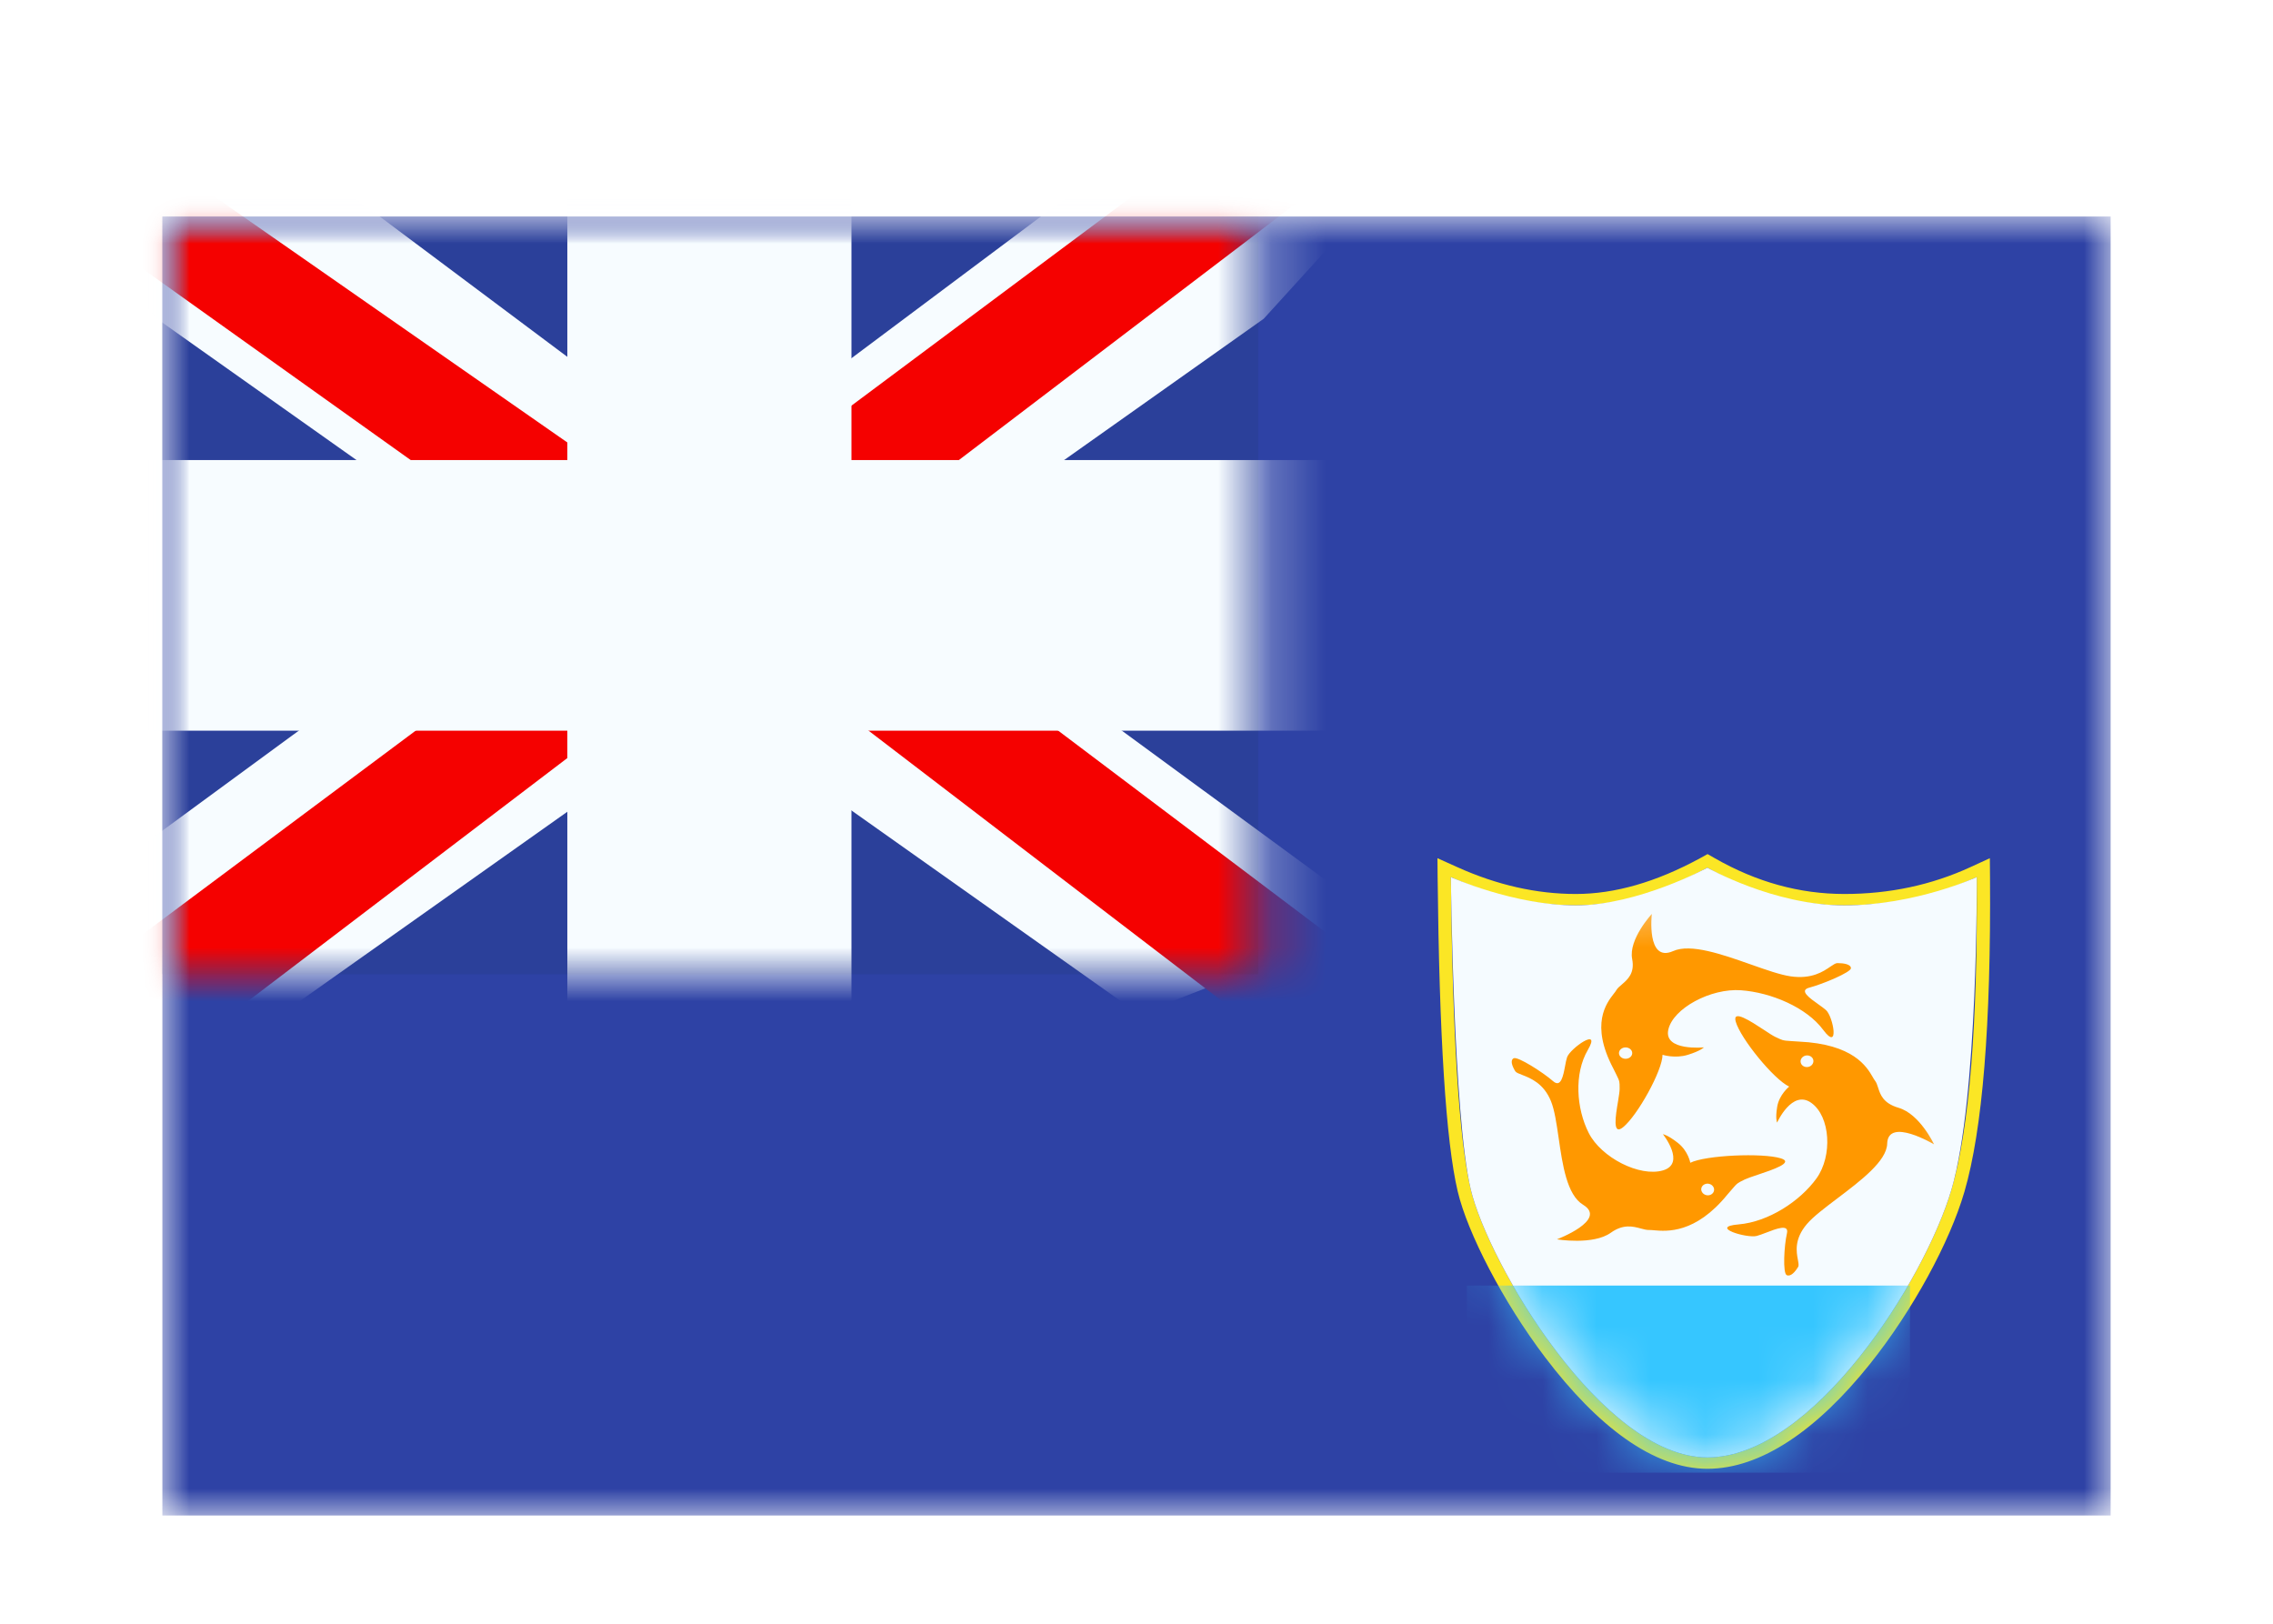 <svg width="42" height="30" viewBox="0 0 42 30" fill="none" xmlns="http://www.w3.org/2000/svg">
<g filter="url(#filter0_dd_5_11532)">
<mask id="mask0_5_11532" style="mask-type:alpha" maskUnits="userSpaceOnUse" x="3" y="2" width="36" height="24">
<rect x="3" y="2" width="36" height="24" fill="white"/>
</mask>
<g mask="url(#mask0_5_11532)">
<path fill-rule="evenodd" clip-rule="evenodd" d="M3 2V26H39V2H3Z" fill="#2E42A5"/>
<mask id="mask1_5_11532" style="mask-type:alpha" maskUnits="userSpaceOnUse" x="3" y="2" width="36" height="24">
<path fill-rule="evenodd" clip-rule="evenodd" d="M3 2V26H39V2H3Z" fill="white"/>
</mask>
<g mask="url(#mask1_5_11532)">
<path fill-rule="evenodd" clip-rule="evenodd" d="M26.561 13.856L26.564 14.207C26.595 17.157 26.717 19.087 26.935 20.011C27.116 20.779 27.773 22.052 28.547 23.073C29.519 24.356 30.556 25.137 31.549 25.137C32.546 25.137 33.584 24.411 34.552 23.201C35.346 22.208 36.027 20.949 36.298 20.02C36.633 18.871 36.79 16.936 36.771 14.204L36.768 13.856L36.411 14.02C35.69 14.352 34.914 14.517 34.079 14.517C33.254 14.517 32.457 14.298 31.685 13.856L31.552 13.78L31.418 13.854C30.603 14.298 29.837 14.517 29.119 14.517C28.392 14.517 27.661 14.352 26.923 14.019L26.561 13.856ZM27.175 19.97C26.961 19.063 26.839 17.141 26.809 14.205C27.581 14.553 28.351 14.727 29.119 14.727C29.887 14.727 30.697 14.495 31.549 14.031C32.361 14.495 33.204 14.727 34.079 14.727C34.954 14.727 35.77 14.553 36.526 14.205C36.545 16.921 36.39 18.842 36.061 19.97C35.567 21.661 33.497 24.927 31.549 24.927C29.602 24.927 27.495 21.33 27.175 19.97Z" fill="#FBE625"/>
<path fill-rule="evenodd" clip-rule="evenodd" d="M26.809 14.205C26.809 14.205 26.854 18.609 27.175 19.97C27.495 21.33 29.602 24.927 31.549 24.927C33.497 24.927 35.567 21.661 36.061 19.97C36.554 18.278 36.526 14.205 36.526 14.205C36.526 14.205 35.391 14.727 34.079 14.727C32.766 14.727 31.549 14.031 31.549 14.031C31.549 14.031 30.271 14.727 29.119 14.727C27.967 14.727 26.809 14.205 26.809 14.205Z" fill="#F5FBFF"/>
<mask id="mask2_5_11532" style="mask-type:alpha" maskUnits="userSpaceOnUse" x="26" y="14" width="11" height="11">
<path fill-rule="evenodd" clip-rule="evenodd" d="M26.809 14.205C26.809 14.205 26.854 18.609 27.175 19.97C27.495 21.33 29.602 24.927 31.549 24.927C33.497 24.927 35.567 21.661 36.061 19.97C36.554 18.278 36.526 14.205 36.526 14.205C36.526 14.205 35.391 14.727 34.079 14.727C32.766 14.727 31.549 14.031 31.549 14.031C31.549 14.031 30.271 14.727 29.119 14.727C27.967 14.727 26.809 14.205 26.809 14.205Z" fill="white"/>
</mask>
<g mask="url(#mask2_5_11532)">
<path fill-rule="evenodd" clip-rule="evenodd" d="M30.72 17.488C30.72 17.776 30.257 18.613 29.989 18.828C29.791 18.986 29.852 18.618 29.898 18.346C29.913 18.25 29.927 18.167 29.927 18.122L29.927 18.102C29.927 18.047 29.927 18.016 29.921 17.986C29.914 17.95 29.897 17.916 29.86 17.841L29.86 17.841C29.846 17.813 29.829 17.779 29.809 17.738C29.38 16.924 29.684 16.534 29.818 16.361C29.839 16.334 29.856 16.313 29.865 16.296C29.886 16.259 29.924 16.226 29.967 16.19C30.075 16.097 30.21 15.981 30.159 15.72C30.087 15.354 30.522 14.886 30.522 14.886C30.522 14.886 30.416 15.794 30.916 15.572C31.24 15.427 31.828 15.635 32.351 15.819C32.633 15.919 32.896 16.011 33.088 16.039C33.477 16.095 33.691 15.949 33.822 15.859C33.877 15.822 33.918 15.794 33.951 15.794C34.066 15.794 34.201 15.815 34.201 15.889C34.201 15.963 33.688 16.18 33.431 16.248C33.237 16.299 33.436 16.44 33.603 16.558C33.657 16.597 33.708 16.633 33.741 16.663C33.874 16.783 33.996 17.442 33.688 17.027C33.381 16.613 32.725 16.336 32.169 16.296C31.612 16.255 30.91 16.631 30.826 17.027C30.741 17.424 31.484 17.351 31.484 17.351C31.484 17.351 31.43 17.413 31.19 17.488C30.951 17.563 30.72 17.488 30.72 17.488ZM30.16 17.457C30.16 17.515 30.105 17.562 30.037 17.562C29.97 17.562 29.915 17.515 29.915 17.457C29.915 17.399 29.97 17.352 30.037 17.352C30.105 17.352 30.16 17.399 30.16 17.457ZM32.905 19.401C32.564 19.297 31.516 19.343 31.233 19.483C31.233 19.483 31.195 19.267 31.005 19.117C30.814 18.967 30.727 18.955 30.727 18.955C30.727 18.955 31.159 19.497 30.728 19.624C30.297 19.75 29.587 19.387 29.357 18.934C29.127 18.482 29.082 17.838 29.34 17.398C29.598 16.958 29.01 17.372 28.956 17.534C28.942 17.574 28.931 17.631 28.92 17.692C28.885 17.879 28.843 18.102 28.698 17.976C28.507 17.809 28.045 17.516 27.971 17.552C27.898 17.588 27.944 17.703 27.999 17.792C28.016 17.818 28.063 17.836 28.126 17.86C28.278 17.919 28.524 18.014 28.658 18.344C28.725 18.507 28.761 18.756 28.8 19.023C28.872 19.52 28.952 20.077 29.252 20.259C29.713 20.54 28.768 20.898 28.768 20.898C28.768 20.898 29.44 21.009 29.764 20.776C29.996 20.61 30.177 20.659 30.32 20.698C30.377 20.713 30.428 20.727 30.474 20.725C30.495 20.724 30.524 20.727 30.56 20.73C30.796 20.751 31.327 20.798 31.919 20.07C31.951 20.034 31.976 20.005 31.997 19.98C32.051 19.916 32.077 19.887 32.107 19.864C32.134 19.844 32.164 19.829 32.221 19.801L32.221 19.801L32.24 19.791C32.285 19.77 32.373 19.74 32.475 19.706C32.765 19.609 33.157 19.478 32.905 19.401ZM31.495 19.882C31.552 19.854 31.624 19.873 31.657 19.926C31.69 19.978 31.67 20.044 31.613 20.072C31.556 20.1 31.484 20.08 31.451 20.027C31.418 19.975 31.438 19.91 31.495 19.882ZM32.072 16.874C32.159 17.185 32.774 17.941 33.06 18.076C33.06 18.076 32.877 18.222 32.839 18.446C32.801 18.669 32.837 18.741 32.837 18.741C32.837 18.741 33.113 18.123 33.468 18.376C33.822 18.628 33.865 19.355 33.564 19.773C33.262 20.191 32.68 20.575 32.124 20.622C31.568 20.669 32.279 20.883 32.461 20.835C32.506 20.823 32.566 20.8 32.63 20.776C32.826 20.7 33.059 20.61 33.019 20.786C32.965 21.02 32.94 21.524 33.014 21.559C33.088 21.594 33.171 21.497 33.225 21.408C33.241 21.381 33.232 21.336 33.221 21.276C33.194 21.13 33.149 20.895 33.387 20.616C33.505 20.477 33.721 20.315 33.952 20.14L33.952 20.14C34.38 19.816 34.863 19.452 34.871 19.13C34.885 18.634 35.737 19.143 35.737 19.143C35.737 19.143 35.476 18.582 35.08 18.467C34.796 18.384 34.744 18.223 34.703 18.095C34.687 18.044 34.672 17.999 34.645 17.965C34.633 17.95 34.619 17.927 34.603 17.898L34.603 17.898C34.494 17.711 34.249 17.29 33.239 17.244C33.189 17.241 33.147 17.238 33.113 17.236C33.02 17.23 32.979 17.227 32.939 17.216C32.907 17.207 32.877 17.192 32.822 17.166C32.815 17.163 32.809 17.16 32.802 17.157C32.758 17.136 32.681 17.086 32.594 17.028L32.594 17.028C32.345 16.865 32.008 16.644 32.072 16.874ZM33.332 17.703C33.275 17.676 33.254 17.611 33.285 17.558C33.317 17.505 33.389 17.484 33.447 17.512C33.504 17.539 33.525 17.604 33.493 17.657C33.462 17.71 33.39 17.73 33.332 17.703Z" fill="#FF9800"/>
<path fill-rule="evenodd" clip-rule="evenodd" d="M27.104 21.752H35.293V25.209H27.104V21.752Z" fill="#36C6FF"/>
</g>
<rect x="3" y="2" width="20.25" height="14" fill="#2B409A"/>
<mask id="mask3_5_11532" style="mask-type:alpha" maskUnits="userSpaceOnUse" x="3" y="2" width="21" height="14">
<rect x="3" y="2" width="20.25" height="14" fill="white"/>
</mask>
<g mask="url(#mask3_5_11532)">
<path d="M0.745 15L5.201 16.737L23.351 3.889L25.701 1.307L20.936 0.727L13.534 6.263L7.575 9.994L0.745 15Z" fill="#F7FCFF"/>
<path d="M1.355 16.217L3.625 17.225L24.857 1.067H21.67L1.355 16.217Z" fill="#F50100"/>
<path d="M25.505 15L21.049 16.737L2.899 3.889L0.548 1.307L5.314 0.727L12.716 6.263L18.675 9.994L25.505 15Z" fill="#F7FCFF"/>
<path d="M25.353 15.873L23.083 16.881L14.042 9.964L11.361 9.191L0.322 1.316H3.51L14.543 9.004L17.473 9.931L25.353 15.873Z" fill="#F50100"/>
<mask id="path-16-outside-1_5_11532" maskUnits="userSpaceOnUse" x="1" y="0" width="24" height="18" fill="black">
<rect fill="white" x="1" width="24" height="18"/>
<path fill-rule="evenodd" clip-rule="evenodd" d="M14.233 2H11.983V8H3V10H11.983V16H14.233V10H23.25V8H14.233V2Z"/>
</mask>
<path fill-rule="evenodd" clip-rule="evenodd" d="M14.233 2H11.983V8H3V10H11.983V16H14.233V10H23.25V8H14.233V2Z" fill="#F50100"/>
<path d="M11.983 2V0.5H10.483V2H11.983ZM14.233 2H15.733V0.5H14.233V2ZM11.983 8V9.5H13.483V8H11.983ZM3 8V6.5H1.5V8H3ZM3 10H1.5V11.5H3V10ZM11.983 10H13.483V8.5H11.983V10ZM11.983 16H10.483V17.5H11.983V16ZM14.233 16V17.5H15.733V16H14.233ZM14.233 10V8.5H12.733V10H14.233ZM23.25 10V11.5H24.75V10H23.25ZM23.25 8H24.75V6.5H23.25V8ZM14.233 8H12.733V9.5H14.233V8ZM11.983 3.5H14.233V0.5H11.983V3.5ZM13.483 8V2H10.483V8H13.483ZM3 9.5H11.983V6.5H3V9.5ZM4.5 10V8H1.5V10H4.5ZM11.983 8.5H3V11.5H11.983V8.5ZM13.483 16V10H10.483V16H13.483ZM14.233 14.5H11.983V17.5H14.233V14.5ZM12.733 10V16H15.733V10H12.733ZM23.25 8.5H14.233V11.5H23.25V8.5ZM21.75 8V10H24.75V8H21.75ZM14.233 9.5H23.25V6.5H14.233V9.5ZM12.733 2V8H15.733V2H12.733Z" fill="#F7FCFF" mask="url(#path-16-outside-1_5_11532)"/>
</g>
</g>
</g>
</g>
<defs>
<filter id="filter0_dd_5_11532" x="0" y="0" width="42" height="30" filterUnits="userSpaceOnUse" color-interpolation-filters="sRGB">
<feFlood flood-opacity="0" result="BackgroundImageFix"/>
<feColorMatrix in="SourceAlpha" type="matrix" values="0 0 0 0 0 0 0 0 0 0 0 0 0 0 0 0 0 0 127 0" result="hardAlpha"/>
<feOffset dy="1"/>
<feGaussianBlur stdDeviation="1"/>
<feColorMatrix type="matrix" values="0 0 0 0 0.063 0 0 0 0 0.094 0 0 0 0 0.157 0 0 0 0.06 0"/>
<feBlend mode="normal" in2="BackgroundImageFix" result="effect1_dropShadow_5_11532"/>
<feColorMatrix in="SourceAlpha" type="matrix" values="0 0 0 0 0 0 0 0 0 0 0 0 0 0 0 0 0 0 127 0" result="hardAlpha"/>
<feOffset dy="1"/>
<feGaussianBlur stdDeviation="1.5"/>
<feColorMatrix type="matrix" values="0 0 0 0 0.063 0 0 0 0 0.094 0 0 0 0 0.157 0 0 0 0.1 0"/>
<feBlend mode="normal" in2="effect1_dropShadow_5_11532" result="effect2_dropShadow_5_11532"/>
<feBlend mode="normal" in="SourceGraphic" in2="effect2_dropShadow_5_11532" result="shape"/>
</filter>
</defs>
</svg>
